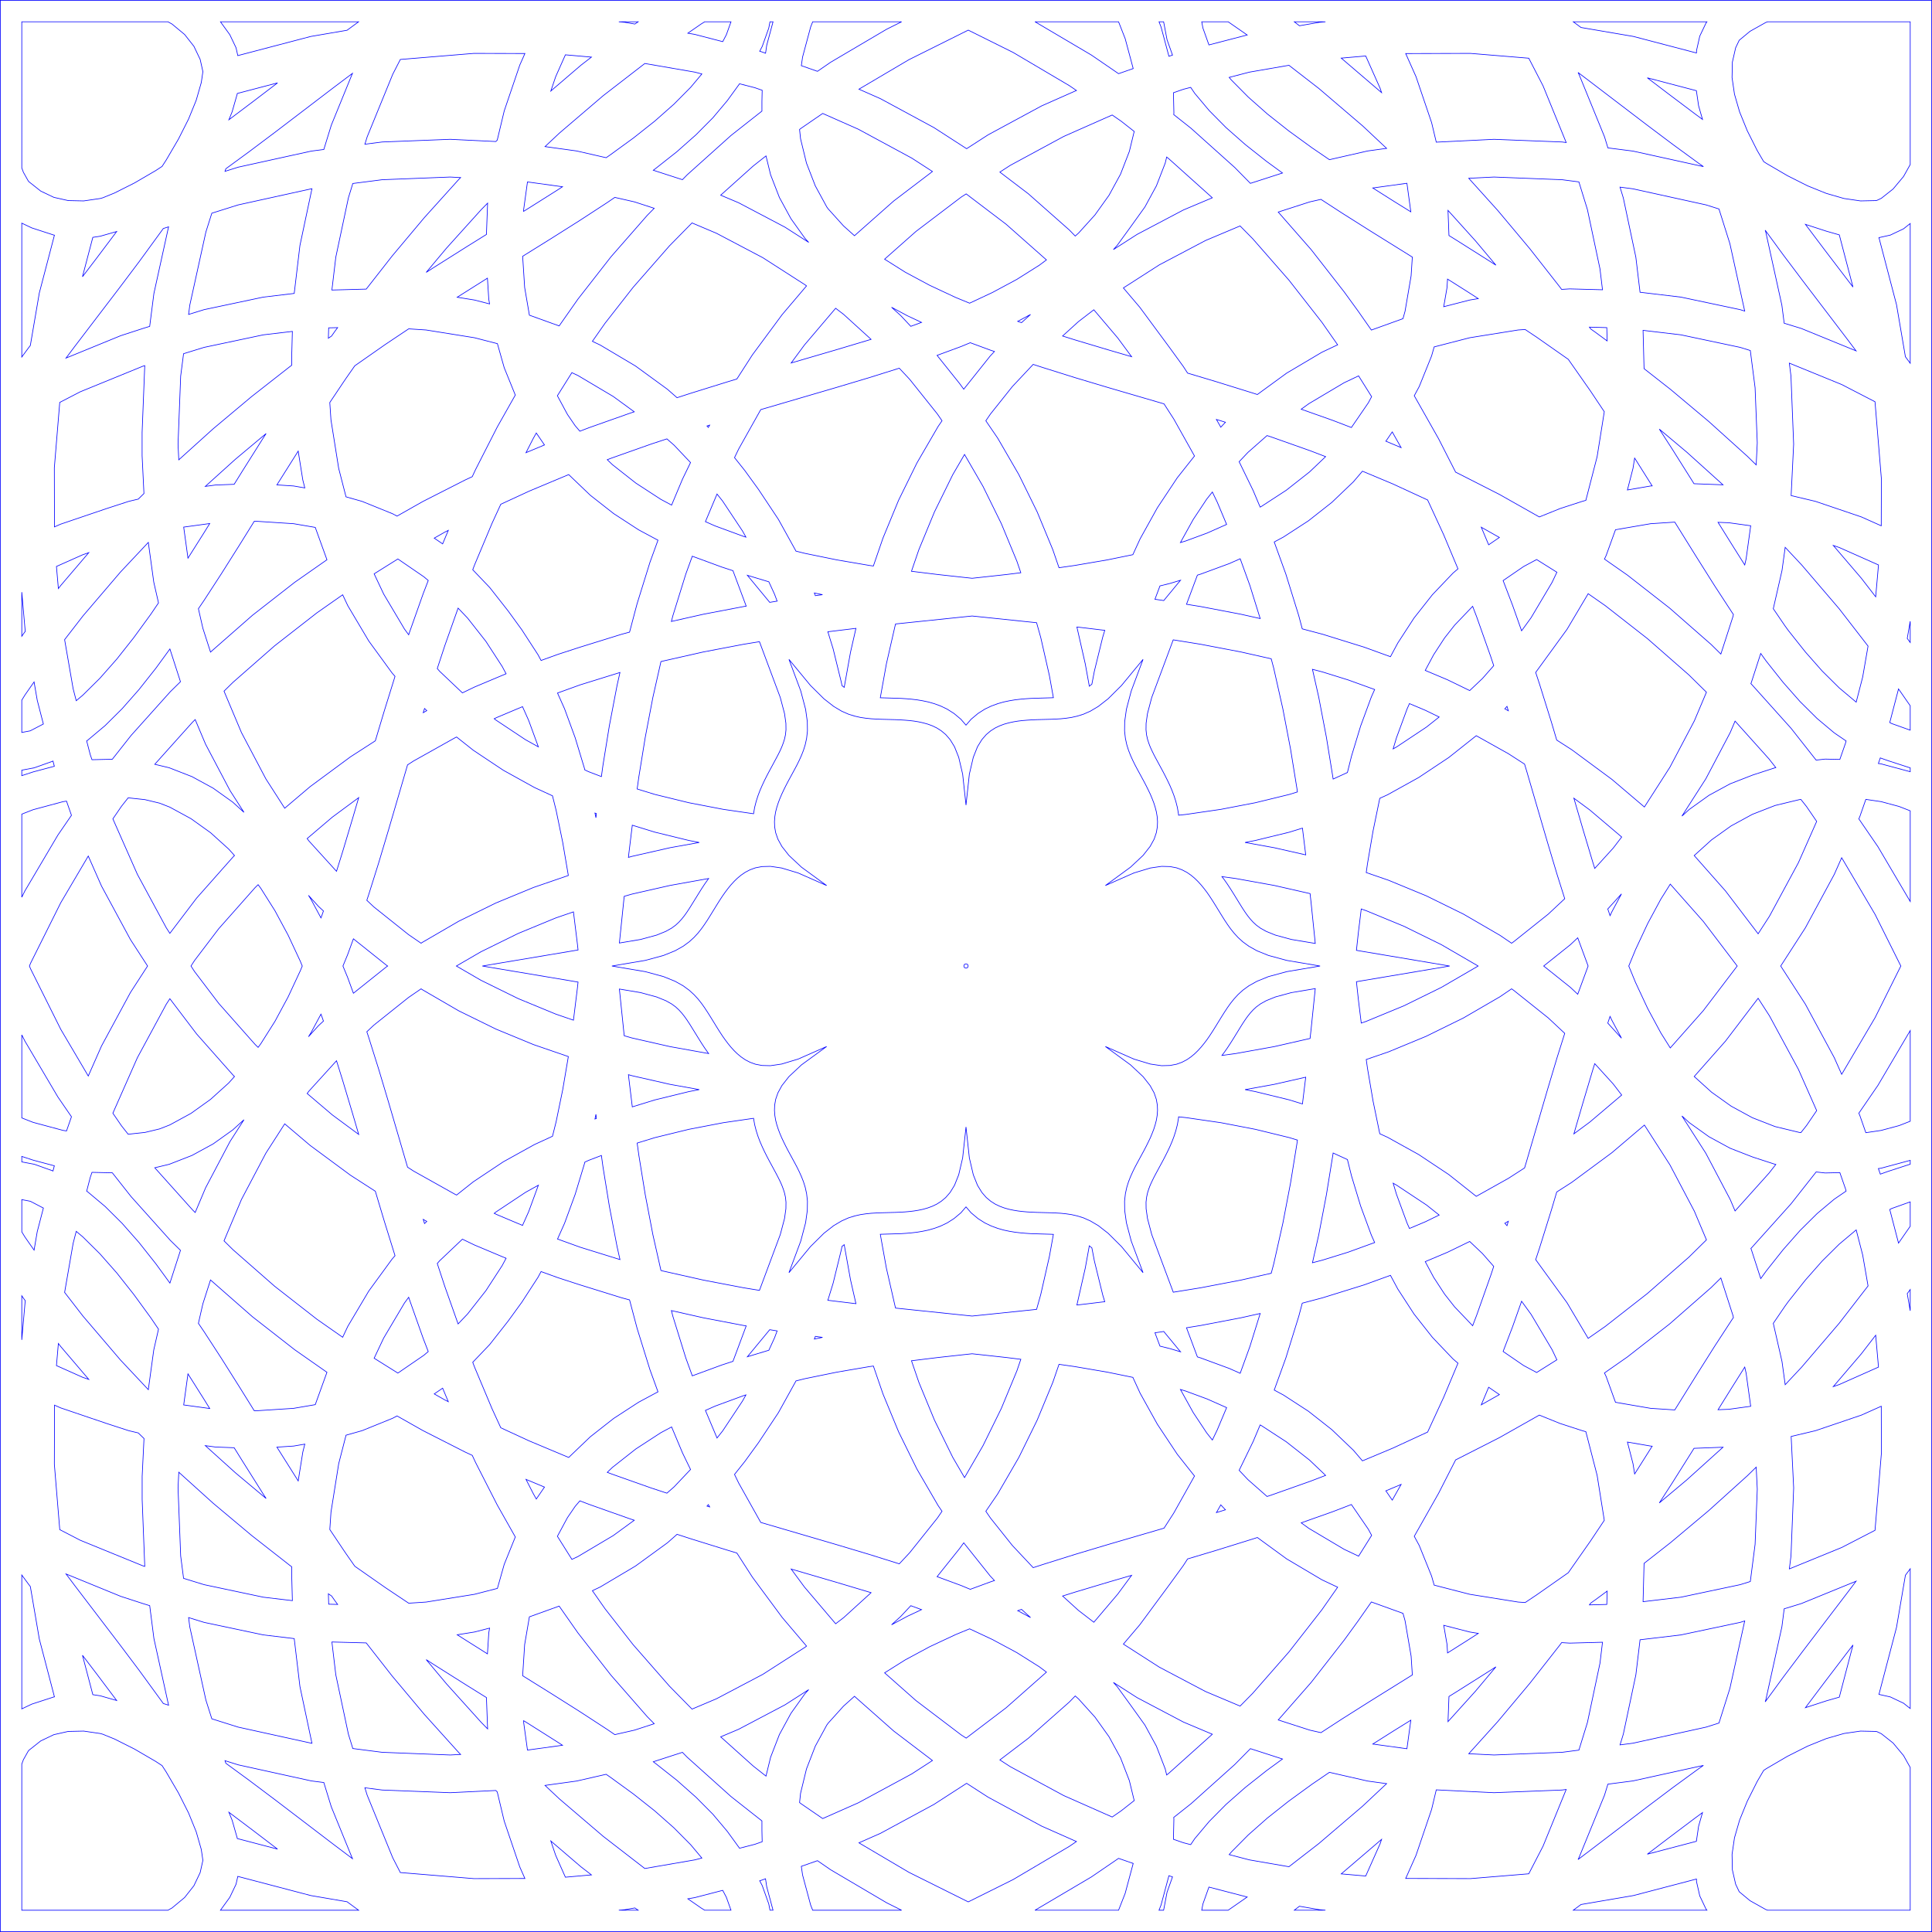 <?xml version="1.0" encoding="UTF-8" standalone="no"?>
<svg
   xmlns:dc="http://purl.org/dc/elements/1.1/"
   xmlns:cc="http://creativecommons.org/ns#"
   xmlns:rdf="http://www.w3.org/1999/02/22-rdf-syntax-ns#"
   xmlns:svg="http://www.w3.org/2000/svg"
   xmlns="http://www.w3.org/2000/svg"
   xmlns:sodipodi="http://sodipodi.sourceforge.net/DTD/sodipodi-0.dtd"
   xmlns:inkscape="http://www.inkscape.org/namespaces/inkscape"
   width="1492.914"
   height="1492.914"
   viewBox="-45 -990 1492.913 1492.914"
   version="1.1"
   id="svg6"
   sodipodi:docname="lotus - projection-3.svg"
   inkscape:version="0.92.3 (2405546, 2018-03-11)">
  <defs
     id="defs10" />
  <sodipodi:namedview
     pagecolor="#ffffff"
     bordercolor="#666666"
     borderopacity="1"
     objecttolerance="10"
     gridtolerance="10"
     guidetolerance="10"
     inkscape:pageopacity="0"
     inkscape:pageshadow="2"
     inkscape:window-width="1920"
     inkscape:window-height="1026"
     id="namedview8"
     showgrid="true"
     inkscape:zoom="0.45603865"
     inkscape:cx="618.0541"
     inkscape:cy="696.77018"
     inkscape:window-x="1600"
     inkscape:window-y="27"
     inkscape:window-maximized="1"
     inkscape:current-layer="svg6"
     inkscape:document-units="cm"
     fit-margin-top="0"
     fit-margin-left="0"
     fit-margin-right="0"
     fit-margin-bottom="0"
     inkscape:snap-nodes="false"
     inkscape:snap-others="false"
     inkscape:snap-to-guides="false"
     inkscape:snap-bbox="true"
     inkscape:bbox-nodes="true">
    <inkscape:grid
       type="xygrid"
       id="grid4529"
       units="cm"
       spacingx="737.008"
       spacingy="737.008"
       originx="0"
       originy="0" />
  </sodipodi:namedview>
  <title
     id="title2">OpenSCAD Model</title>
  <path
     style="fill:none;stroke:#0000ff;stroke-width:0.5;stroke-opacity:1"
     d="M -44.75,-989.75 V 502.664 H 1447.663 V -989.75 Z m 16.582,16.582 h 112.967 l 3.174,1.781 9.684,8.032 7.19,9.133 4.826,10.137 2.105,9.425 -1.23,8.421 -3.919,13.668 -5.894,14.51 -7.773,15.416 -9.522,16.291 -3.206,4.955 -4.955,3.239 -16.323,9.522 -15.384,7.74 -9.133,3.725 -1.943,0.551 -12.825,1.878 -11.951,-0.259 -11.077,-2.494 -10.137,-4.826 -9.133,-7.222 -0.582,-0.713 -3.692,-6.575 -1.264,-3.401 z m 153.516,0 h 106.749 l -8.907,6.542 -28.048,4.793 -56.386,14.801 -1.36,-6.057 -4.826,-10.137 z m 307.843,0 h 14.931 l -2.526,1.749 -7.805,-1.36 z m 66.362,0 h 20.307 l -3.563,9.975 -2.818,5.376 -21.57,-5.603 -5.376,-0.938 10.299,-7.125 z m 50.427,0 h 2.364 l -4.89,18.202 -0.874,6.089 -3.66,-1.295 -0.874,-0.227 1.976,-3.789 5.02,-14.089 z m 33.003,0 h 68.694 l -11.498,5.732 -43.302,25.522 -10.202,7.028 -12.469,-4.372 0.972,-6.704 6.218,-23.157 z m 171.751,0 h 64.613 l 5.117,13.052 6.186,23.092 -11.303,3.951 -20.987,-14.38 -43.27,-25.554 z m 95.867,0 h 3.562 l 2.656,13.927 4.21,11.821 -2.785,0.907 -6.056,-22.606 z m 33.003,0 h 20.436 l 14.704,10.202 -29.57,7.676 -4.631,-12.987 z m 71.544,0 h 24.064 l -4.631,0.388 -15.481,2.688 z m 215.571,0 h 103.284 l -0.713,0.939 -4.826,10.137 -2.494,11.077 -0.067,1.943 -48.678,-12.761 -40.549,-6.931 -2.041,-1.522 z m 150.148,0 h 110.215 v 110.312 l -5.15,9.23 -8.065,9.652 -9.133,7.222 -3.304,1.554 -0.744,0.195 -11.983,0.259 -12.825,-1.878 -13.668,-3.952 -14.51,-5.862 -15.416,-7.773 -16.291,-9.522 -2.138,-1.393 -4.988,-8.518 -7.741,-15.416 -5.894,-14.51 -3.951,-13.667 -1.879,-12.825 0.259,-11.951 2.526,-11.077 2.753,-5.797 8.356,-6.931 12.178,-6.834 z m -617.661,6.445 34.752,17.295 43.27,25.554 5.571,3.789 -26.914,11.919 -41.327,22.347 -16.615,10.72 -25.23,-16.291 -41.327,-22.347 -16.647,-7.352 38.573,-22.768 z m -382.042,17.975 39.448,0.099 -3.951,8.906 -12.048,35.497 -5.376,22.509 -0.486,0.486 -0.615,0.615 -35.238,-1.717 -52.565,2.073 -13.376,1.717 1.781,-5.733 19.757,-48.354 5.862,-11.4 z m 770.044,0 45.116,3.725 11.044,21.376 17.878,43.788 -3.174,-0.421 -52.597,-2.073 -44.63,2.202 -3.595,-15.093 -12.048,-35.497 -7.967,-17.878 z m -699.31,1.101 20.113,1.781 -8.064,6.218 -23.319,19.983 3.757,-11.077 z m 618.438,0.907 11.141,25.003 1.101,3.304 -31.157,-26.655 z m -557.064,5.797 38.638,6.672 5.441,1.425 -8.615,10.267 -13.052,13.149 -14.769,13.052 -16.485,13.052 -18.04,13.117 -3.012,2.073 -22.801,-5.214 -24.42,-3.368 11.076,-10.397 33.877,-28.954 z m 497.73,1.393 23.157,17.943 33.845,28.922 18.461,17.327 -14.639,2.008 -29.537,6.737 -13.441,-9.166 -18.04,-13.117 -16.453,-13.02 -14.801,-13.085 -13.02,-13.149 -1.716,-2.04 15.675,-4.081 z m 223.409,5.571 7.806,5.894 45.083,34.395 20.598,15.481 19.4,14.153 3.984,2.785 -54.476,-11.984 -19.335,-2.461 -2.623,-8.583 -19.756,-48.355 z m -947.074,0.68 -16.323,39.998 -5.797,18.817 -9.619,1.23 -56.549,12.437 -10.17,3.206 0.615,-1.975 17.878,-13.085 20.566,-15.449 45.083,-34.395 z m 1000.61,3.433 37.893,9.943 1.716,11.692 3.012,10.494 -5.538,-4.081 -20.566,-15.481 z m -1058.487,3.919 -18.655,14.218 -18.914,14.25 2.462,-6.089 3.919,-13.667 0.099,-0.551 z m 357.007,0.68 11.854,3.045 5.635,1.975 -0.195,8.583 v 7.514 l -23.837,18.785 -33.845,30.379 -3.757,3.822 -22.509,-7.287 1.749,-1.295 16.485,-13.02 14.769,-13.085 13.052,-13.149 11.173,-13.279 z m 348.618,2.785 3.142,4.631 11.174,13.311 13.02,13.149 14.801,13.052 16.453,13.02 12.34,9.004 -24.809,8 -12.048,-12.242 -33.845,-30.347 -13.343,-10.558 0.132,-1.199 -0.357,-15.675 7.708,-2.688 z m -284.362,20.145 27.529,12.178 41.327,22.347 15.967,10.331 -29.926,22.769 -30.347,26.849 -8.486,-7.611 -11.886,-13.182 -1.005,-1.393 -8.907,-16.356 -6.801,-17.554 -4.567,-18.785 -0.778,-7.222 1.134,-0.874 z m 223.7,1.199 6.866,4.729 10.137,7.967 -3.757,15.481 -6.801,17.554 -8.907,16.323 -10.85,15.157 -12.663,14.024 -2.591,2.3 -4.502,-4.631 -31.74,-28.048 -21.991,-16.744 8.065,-5.215 41.326,-22.347 z m -267.52,31.61 3.562,14.574 6.801,17.554 8.906,16.356 10.818,15.157 2.915,3.174 -18.331,-11.757 -35.788,-18.849 -13.894,-5.862 25.165,-22.574 z m 309.624,0.874 1.652,1.328 33.618,30.153 -22.347,9.425 -35.756,18.85 -18.331,11.756 2.882,-3.206 10.591,-14.574 10.85,-15.125 8.906,-16.356 6.801,-17.554 z m -553.631,15.449 8.032,0.421 -1.199,1.199 -26.817,29.732 -24.809,29.57 -20.113,25.683 -26.525,0.713 3.012,-25.359 9.716,-45.796 3.433,-11.174 22.703,-2.915 z m 806.577,0 52.597,2.073 12.987,1.684 6.607,21.44 9.684,45.763 1.943,16.161 -25.359,-0.68 -6.218,0.388 -1.62,-2.17 -22.963,-29.278 -24.809,-29.602 -22.38,-24.809 z m -746.887,3.789 27.076,3.724 -3.725,2.429 -22.283,14.056 -4.048,2.526 0.067,-1.587 z m 679.586,1.036 3.012,22.056 -13.603,-8.453 -15.773,-9.975 z m 164.658,2.98 9.975,1.295 56.549,12.437 9.943,3.142 8.453,26.849 11.433,52.047 -3.498,-1.101 -45.764,-9.684 -31.61,-3.757 -3.239,-27.076 -9.684,-45.796 z m -1010.78,1.23 -9.295,43.917 -4.405,36.987 -23.869,2.85 -45.763,9.684 -11.983,3.692 0.907,-7.093 12.437,-56.581 4.599,-14.542 20.372,-6.413 56.549,-12.437 z m 505.536,3.984 30.898,23.481 31.125,27.529 -5.441,4.081 -17.424,10.979 -18.817,10.105 -17.683,8.291 -10.785,-4.437 -20.145,-9.425 -18.817,-10.105 -15.935,-10.04 24.193,-21.408 34.881,-26.493 z m -271.504,2.721 15.19,3.465 15.255,4.955 -5.344,5.409 -28.112,32.128 -25.489,32.647 -14.51,20.696 -22.995,-8.291 -3.66,-21.376 -1.554,-24.129 21.959,-13.667 22.25,-14.056 20.922,-13.635 z m 545.663,1.522 16.453,10.688 22.25,14.056 31.902,19.853 -0.939,14.477 -4.696,27.432 -1.587,5.668 -24.42,8.809 -10.429,-14.898 -10.591,-14.574 -25.489,-32.647 -25.456,-29.051 24.388,-7.87 z m -643.959,2.915 -0.907,24.193 -15.352,9.554 -25.716,16.226 -5.474,3.53 15.708,-18.752 26.817,-29.732 z m 742.126,5.603 21.279,23.578 15.74,18.753 -5.506,-3.53 -25.683,-16.226 -5.085,-3.141 z m -584.172,9.684 18.914,8 35.788,18.849 32.744,21.02 1.036,0.809 -18.785,22.121 -22.995,31.092 -12.048,18.72 -6.575,1.976 -29.375,9.133 -10.267,3.336 -7.384,-6.478 -24.744,-18.04 -27.27,-16.194 -6.024,-2.85 9.716,-13.894 21.732,-27.788 28.112,-32.096 z m -517.908,0.166 7.676,3.66 17.133,5.571 0.421,0.067 -11.692,44.695 -6.931,40.549 -1.554,2.041 -5.052,6.866 z m 1459.249,0.292 v 107.98 l -3.725,-5.052 -6.866,-40.225 -13.57,-51.788 8.809,-1.975 10.17,-4.826 z m -80.969,0.648 16.097,5.247 10.072,2.882 10.558,40.29 -21.473,-28.145 z m -436.842,1.23 9.684,9.813 28.112,32.128 25.489,32.614 12.081,17.295 -12.145,5.733 -27.27,16.161 -22.639,16.517 -2.656,-0.874 -29.375,-9.133 -21.862,-6.542 -3.304,-5.117 -10.591,-14.574 -22.995,-31.124 -12.728,-14.995 27.756,-17.813 35.756,-18.849 z m -828.017,0.68 -11.336,51.561 -3.239,25.359 -5.247,1.62 -17.133,5.571 -42.266,17.295 6.607,-8.809 34.395,-45.083 15.481,-20.566 18.687,-25.651 z m 1233.767,2.591 13.732,18.785 15.481,20.566 34.363,45.083 6.639,8.809 -42.298,-17.295 -13.246,-4.048 -1.781,-13.894 -12.437,-56.581 z m -1273.863,1.036 -15.254,20.275 -11.174,14.671 8,-30.444 5.765,-0.874 z m 286.499,36.047 1.036,16.226 0.615,3.66 -11.692,-3.012 -13.311,-2.137 z m 741.899,0.713 14.736,9.295 9.004,5.797 -6.542,1.068 -20.145,5.182 2.558,-14.833 z m -429.619,21.764 12.242,6.575 10.914,5.117 -8.291,3.045 -7.805,-8.324 z m -43.205,0.778 6.251,4.793 21.117,19.206 -1.522,0.486 -25.78,7.708 -34.428,10.073 10.202,-13.83 z m 199.507,1.166 18.429,21.7 10.752,14.542 -17.845,-5.214 -25.748,-7.708 -9.716,-3.044 12.178,-11.077 z m -48.905,3.627 -6.963,6.316 -2.947,-1.003 z m 431.854,9.781 13.441,0.388 0.259,10.267 -9.101,-6.704 -3.562,-2.526 z m -967.284,0.388 -2.008,2.688 -2.656,3.789 -2.494,1.717 0.227,-8.032 z m 54.897,0.939 13.441,0.874 37.375,5.992 17.748,4.567 5.247,18.558 8.583,21.181 -13.991,24.776 -16.712,32.776 -2.558,5.506 -5.506,2.559 -32.776,16.679 -19.853,11.239 -3.401,-1.814 -23.546,-9.554 -12.469,-3.53 -5.668,-22.024 -5.959,-37.407 -0.907,-13.441 12.048,-17.975 7.255,-10.396 23.675,-16.55 z m 862.769,0.517 8.874,5.927 24.42,17.101 17.101,24.42 10.72,16.064 -5.538,34.752 -8.712,33.748 -2.882,0.809 -17.133,5.571 -15.935,6.445 -30.898,-17.457 -32.776,-16.68 -1.005,-0.486 -13.149,-25.78 -18.817,-33.262 3.854,-7.125 9.522,-23.578 2.008,-7.028 27.529,-7.093 37.407,-5.992 z m 91.073,0.648 29.278,3.465 45.764,9.684 7.838,2.429 3.692,28.76 1.684,42.59 -0.842,17.036 -6.834,-6.672 -29.732,-26.817 -29.57,-24.809 -20.501,-16.064 z m -1043.718,0.809 -0.518,19.627 v 6.542 l -1.781,1.328 -29.278,22.93 -29.602,24.809 -26.59,23.999 -0.582,-12.145 2.04,-52.565 2.235,-17.295 15.87,-4.891 45.763,-9.684 z m 523.834,8.745 15.481,5.7 3.206,1.068 -3.304,3.53 -20.436,25.618 -3.207,-4.404 -17.392,-21.732 18.461,-6.801 z m 632.916,15.773 40.517,16.55 25.683,13.279 4.923,59.463 -0.099,36.404 -15.287,-6.834 -35.529,-12.048 -18.817,-4.47 1.943,-39.772 -2.073,-52.565 z m -584.302,0.972 7.676,2.494 24.776,7.773 25.748,7.708 42.913,12.534 7.579,11.789 15.967,28.501 -13.311,16.809 -15.384,23.189 -13.344,24.032 -5.603,12.21 -19.659,4.016 -25.392,4.34 -12.016,1.717 -4.793,-13.959 -12.048,-29.116 -14.153,-28.792 -16.388,-28.274 -9.165,-13.408 3.562,-5.182 16.939,-21.246 z m -686.517,0.972 -2.04,51.626 v 18.007 l 1.424,29.181 -4.405,4.308 -7.352,1.749 -17.133,5.57 -35.497,12.048 -4.761,2.105 -0.099,-45.699 4.178,-50.492 15.902,-8.227 48.355,-19.756 z m 583.039,1.976 8.065,8.615 21.408,26.784 3.563,5.215 -3.012,4.404 -16.42,28.274 -14.153,28.793 -12.016,29.116 -7.449,21.635 -2.818,-0.388 -25.424,-4.34 -24.712,-5.052 -6.866,-1.717 -0.227,-0.454 -13.311,-24.032 -15.384,-23.157 -10.591,-14.607 -7.967,-10.008 3.271,-6.737 17.004,-30.347 3.53,-1.036 54.411,-15.935 25.78,-7.708 z m -252.978,3.433 4.729,2.235 27.27,16.194 16.194,11.821 -3.919,1.295 -30.833,10.915 -7.287,2.785 -3.66,-4.308 -5.894,-8.615 -7.805,-14.477 z m 607.912,2.494 10.072,16.064 -2.558,4.761 -13.085,19.076 -14.348,-5.506 -24.42,-8.648 5.862,-4.243 27.27,-16.194 z m -109.858,33.683 6.963,2.138 -3.595,3.821 z m -391.596,4.372 -1.005,1.781 -1.068,-1.134 z m 733.835,3.077 21.149,17.748 28.048,25.295 -22.38,-0.842 -16.712,-26.558 z m -206.373,2.17 6.834,12.113 -11.789,-4.955 0.713,-0.972 z m -661.416,0.842 6.316,9.23 -14.283,5.959 5.473,-10.72 z m -208.802,0.421 -2.073,3.206 -16.194,25.716 -6.413,10.299 -14.445,0.55 -7.838,1.07 23.222,-20.955 z m 773.477,1.554 2.85,0.938 30.833,10.915 11.562,4.437 -12.372,11.789 -18.04,14.186 -19.303,12.566 -0.874,0.453 -5.376,-12.761 -10.85,-22.315 6.801,-7.19 z m -463.756,2.559 5.603,4.923 12.663,13.376 -6.154,12.663 -8.486,20.21 -8.356,-4.469 -19.271,-12.534 -18.072,-14.218 -4.016,-3.854 3.239,-1.23 30.833,-10.914 z m -284.912,9.457 3.563,22.315 1.554,6.121 -8.647,-1.489 -12.923,-0.842 z m 514.895,2.591 14.283,24.679 14.153,28.76 12.048,29.116 3.012,8.842 -11.271,1.393 -26.363,2.883 -26.331,-2.883 -20.534,-2.526 5.732,-16.712 12.016,-29.116 14.153,-28.792 z m 517.811,2.818 1.458,2.267 12.081,19.206 -1.166,0.067 -17.943,3.077 4.308,-16.712 z m -210.324,10.105 23.416,9.813 26.947,12.437 12.437,26.946 11.012,26.266 -3.822,3.271 -15.935,16.712 -14.218,18.04 -12.534,19.303 -5.668,10.558 -20.372,-7.385 -31.999,-9.943 -15.773,-4.178 -2.753,-10.331 -9.943,-32.031 -8.971,-24.776 7.125,-3.822 19.303,-12.534 18.072,-14.218 16.68,-15.935 z m -613.353,2.623 16.68,15.967 18.072,14.186 19.271,12.534 14.963,8.032 -6.218,17.133 -9.943,31.999 -5.798,21.894 -6.153,1.652 -32.031,9.943 -17.133,5.571 -13.052,4.729 -2.397,-4.469 -12.534,-19.303 -10.591,-14.574 -14.186,-18.04 -13.117,-13.732 1.522,-3.951 13.441,-31.999 6.737,-14.639 22.024,-10.17 z m 497.374,13.473 3.822,7.935 7.19,17.101 -15.028,6.672 -16.582,6.121 -4.081,1.23 9.911,-17.878 10.396,-15.675 z m -382.755,1.554 4.34,5.474 15.384,23.157 2.591,4.664 -1.62,-0.486 -22.347,-8.227 -7.32,-3.239 z m -356.488,21.019 29.311,1.911 16.712,2.85 9.036,25.003 -24.906,17.424 -32.647,25.489 -32.096,28.145 -0.323,0.292 -5.895,-18.364 -3.465,-15.157 4.146,-6.089 13.603,-20.922 14.056,-22.282 11.368,-18.267 z m 1096.574,0.68 16.582,26.655 14.024,22.25 13.635,20.922 1.069,1.554 -0.388,1.684 -9.327,28.89 -7.482,-7.384 -32.128,-28.145 -32.614,-25.489 -17.716,-12.372 1.328,-2.818 7.19,-19.854 27.173,-4.664 z m 33.424,0.166 8.324,0.323 16.906,2.332 -3.53,25.554 -1.07,4.729 -9.748,-15.481 z m -1165.527,0.939 -4.664,7.514 -12.145,19.238 -3.304,-23.999 z m 982.57,2.85 13.992,7.903 -8.291,5.668 z m -798.221,2.429 -4.372,10.429 -6.478,-4.437 8.226,-4.664 z m -231.797,9.295 4.21,30.703 3.66,16.032 -6.056,8.939 -13.15,18.04 -13.02,16.453 -13.052,14.801 -13.149,13.02 -5.15,4.34 -2.397,-9.295 -6.575,-37.893 14.186,-18.331 28.922,-33.845 z m 1302.04,2.364 4.631,1.587 30.282,13.473 -2.17,24.615 -11.109,-14.38 z m -37.181,1.458 12.728,13.57 28.954,33.845 22.347,28.89 -4.146,23.902 -5.02,19.4 -13.117,-11.012 -13.149,-13.02 -13.052,-14.801 -13.052,-16.453 -2.753,-3.789 -8.939,-13.117 6.737,-29.537 z m -1310.882,4.113 -21.602,25.295 -1.878,2.429 -1.491,-17.068 20.372,-9.069 z m 466.379,2.721 0.323,0.132 22.347,8.226 8.745,2.85 10.234,27.4 -2.073,0.323 -31.027,5.927 -24.712,5.571 1.199,-4.599 9.943,-32.031 z m 423.368,1.975 7.546,20.825 7.902,25.392 -14.898,-3.336 -31.027,-5.927 -11.012,-1.781 8.421,-22.509 2.332,-0.713 22.347,-8.227 z m -650.922,0.195 0.453,0.259 19.659,13.473 3.401,2.882 -3.919,10.17 -10.915,30.833 -0.292,0.939 -3.239,-4.405 -16.064,-27.044 -7.384,-15.643 z m 879.999,0.421 15.643,9.814 -3.724,7.838 -16.194,27.27 -7.352,10.137 -6.963,-19.692 -7.32,-19.109 15.87,-10.882 z m -609.888,12.178 16.582,5.02 4.405,9.587 2.008,5.344 -5.733,0.939 z m 334.692,3.822 -12.955,15.708 -1.976,-0.323 -4.825,-0.68 3.886,-10.331 8.065,-2.008 z m -895.383,9.23 2.591,29.472 0.132,0.745 -0.778,1.036 -1.943,2.785 z m 612.446,0.615 6.283,1.295 -5.506,0.778 z m 597.937,0.551 13.182,9.198 32.614,25.489 32.128,28.145 13.473,13.279 -9.36,22.185 -18.85,35.756 -19.724,30.768 -25.068,-21.311 -31.124,-22.995 -11.562,-7.417 -4.081,-13.765 -9.166,-29.375 -3.012,-9.133 24.194,-33.262 16.194,-27.27 z m -962.426,0.842 3.984,8.453 16.194,27.27 18.04,24.744 2.235,2.558 -8.227,26.461 -6.996,23.351 -19.238,12.404 -31.124,22.995 -19.659,16.68 -14.574,-22.704 -18.849,-35.756 -13.473,-31.999 7.028,-6.899 32.096,-28.145 32.647,-25.456 z m 873.166,8.907 3.142,8.227 10.915,30.865 2.235,6.769 -8.745,9.943 -9.813,9.295 -17.133,-8.323 -17.23,-7.255 6.51,-12.145 8.421,-12.923 7.741,-9.846 z m -783.97,1.393 7.287,7.643 14.186,18.04 12.534,19.303 3.077,5.733 -24.355,10.234 -9.392,4.534 -17.554,-16.647 -1.878,-2.138 5.927,-18.007 z m 397.199,6.089 49.812,5.182 3.206,11.4 6.704,29.505 3.077,17.036 -2.429,0.099 -11.076,0.323 -3.886,0.134 -3.951,0.259 -4.081,0.356 -4.178,0.486 -4.308,0.713 -4.469,0.939 -4.664,1.328 -4.858,1.781 -5.085,2.429 -5.247,3.336 -5.312,4.437 -3.984,4.599 -3.984,-4.599 -5.311,-4.437 -5.247,-3.336 -5.085,-2.429 -4.858,-1.781 -4.631,-1.328 -4.502,-0.939 -4.307,-0.713 -4.178,-0.486 -4.049,-0.356 -3.984,-0.259 -3.886,-0.134 -12.21,-0.356 4.696,-26.104 6.737,-29.505 0.388,-1.424 z m 724.896,4.081 v 16.388 l -2.3,-3.142 z m -643.927,4.437 5.441,0.615 16.097,1.943 -1.587,5.215 -6.445,26.266 -1.944,10.137 -1.975,1.554 -3.109,-17.165 z m -170.747,1.036 -4.21,18.526 -4.858,27.076 -1.717,-1.328 -0.421,-2.267 -6.445,-26.266 -4.048,-13.117 z m 245.173,8.874 21.279,3.433 31.027,5.927 23.416,5.279 1.943,7.287 7.061,31.448 5.927,30.995 4.955,30.574 0.357,2.591 -6.186,1.911 -26.266,6.413 -26.623,5.117 -26.914,3.919 -5.83,0.615 -0.067,-0.907 -0.874,-5.117 -1.199,-4.696 -1.393,-4.34 -1.554,-4.113 -1.652,-3.854 -1.749,-3.692 -1.781,-3.563 -1.781,-3.433 -5.279,-9.749 -1.652,-3.109 -1.491,-3.044 -1.393,-3.012 -1.166,-3.045 -0.972,-3.077 -0.745,-3.304 -0.421,-3.887 0.067,-5.085 1.069,-7.546 3.271,-12.372 z m -319.729,1.425 16.096,43.14 3.271,12.372 1.068,7.546 0.067,5.085 -0.421,3.887 -0.745,3.304 -0.972,3.077 -1.166,3.044 -1.36,3.012 -1.522,3.044 -1.652,3.109 -5.247,9.748 -1.814,3.433 -1.781,3.563 -1.716,3.692 -1.684,3.854 -1.554,4.113 -1.393,4.34 -1.199,4.696 -0.842,4.891 -23.384,-3.401 -26.623,-5.117 -26.234,-6.413 -13.7,-4.21 1.295,-9.295 4.955,-30.574 5.927,-31.027 6.218,-27.562 1.36,-0.323 31.416,-7.093 31.027,-5.927 z m -455.562,5.635 8.162,25.295 -7.838,7.708 -30.347,33.845 -14.477,18.364 -15.708,0.357 -1.328,-3.854 -2.785,-10.688 0.907,-0.615 13.311,-11.174 13.149,-13.052 13.052,-14.801 13.02,-16.453 z m 1229.266,3.466 4.275,5.927 13.052,16.42 13.052,14.801 13.149,13.052 13.311,11.174 9.133,6.218 -0.421,1.652 -4.405,12.631 -11.368,-0.259 -6.963,0.778 -19.368,-24.582 -30.379,-33.845 -0.68,-0.68 0.388,-0.939 z m -750.903,4.567 16.615,20.145 10.396,10.299 7.579,5.927 6.154,3.66 5.311,2.332 4.793,1.491 4.405,1.003 4.21,0.615 4.016,0.421 3.886,0.227 3.789,0.166 11.077,0.292 3.595,0.166 3.595,0.227 3.595,0.292 3.563,0.421 3.562,0.582 3.53,0.778 3.53,0.972 3.53,1.295 3.498,1.684 3.465,2.202 3.466,2.915 3.401,3.919 3.368,5.506 3.239,8.129 3.044,13.02 2.591,23.902 2.591,-23.902 3.044,-13.02 3.239,-8.129 3.368,-5.506 3.401,-3.919 3.466,-2.915 3.465,-2.202 3.53,-1.684 3.498,-1.295 3.53,-0.972 3.562,-0.778 3.53,-0.582 3.562,-0.421 3.595,-0.292 3.595,-0.227 3.595,-0.166 11.077,-0.292 3.822,-0.166 3.887,-0.227 4.016,-0.421 4.178,-0.615 4.405,-1.003 4.793,-1.491 5.312,-2.332 6.154,-3.66 7.611,-5.927 10.364,-10.299 16.615,-20.145 -9.133,24.453 -3.725,14.121 -1.328,9.554 -0.099,7.19 0.648,5.733 1.069,4.891 1.36,4.34 1.554,3.951 1.652,3.66 1.716,3.498 1.781,3.368 5.279,9.716 1.684,3.239 1.587,3.206 1.554,3.239 1.393,3.304 1.295,3.368 1.101,3.466 0.907,3.53 0.615,3.692 0.292,3.887 -0.166,4.113 -0.778,4.437 -1.684,4.955 -3.109,5.635 -5.409,6.898 -9.748,9.133 -19.4,14.186 21.991,-9.716 12.793,-3.854 8.647,-1.264 6.445,0.166 5.117,0.972 4.243,1.554 3.66,1.911 3.206,2.202 2.883,2.397 2.623,2.558 2.429,2.688 2.267,2.785 2.17,2.85 2.041,2.947 1.976,3.012 1.944,3.077 5.797,9.425 2.04,3.239 2.138,3.206 2.364,3.304 2.656,3.304 3.044,3.336 3.692,3.368 4.696,3.433 6.251,3.498 8.939,3.627 14.088,3.822 25.748,4.34 -25.748,4.34 -14.088,3.822 -8.939,3.627 -6.251,3.498 -4.696,3.433 -3.692,3.368 -3.044,3.336 -2.656,3.304 -2.364,3.304 -2.138,3.239 -2.04,3.206 -5.797,9.425 -1.944,3.077 -1.976,3.012 -2.041,2.947 -2.17,2.85 -2.267,2.785 -2.429,2.688 -2.623,2.558 -2.883,2.397 -3.206,2.202 -3.66,1.911 -4.243,1.554 -5.117,0.972 -6.445,0.166 -8.647,-1.264 -12.793,-3.854 -21.991,-9.716 19.4,14.186 9.748,9.133 5.409,6.899 3.109,5.635 1.684,4.955 0.778,4.437 0.166,4.113 -0.292,3.887 -0.615,3.692 -0.907,3.53 -1.101,3.466 -1.295,3.368 -1.393,3.304 -1.554,3.239 -1.587,3.206 -1.684,3.239 -5.279,9.716 -1.781,3.368 -1.716,3.498 -1.652,3.66 -1.554,3.951 -1.36,4.34 -1.069,4.89 -0.648,5.733 0.099,7.19 1.328,9.554 3.725,14.121 9.133,24.453 -16.615,-20.145 -10.364,-10.299 -7.611,-5.927 -6.154,-3.627 -5.312,-2.364 -4.793,-1.491 -4.405,-1.003 -4.178,-0.615 -4.016,-0.421 -3.887,-0.227 -3.822,-0.166 -11.077,-0.292 -3.595,-0.166 -3.595,-0.194 -3.595,-0.323 -3.562,-0.421 -3.53,-0.582 -3.562,-0.745 -3.53,-1.003 -3.498,-1.295 -3.53,-1.684 -3.465,-2.202 -3.466,-2.915 -3.401,-3.919 -3.368,-5.506 -3.239,-8.129 -3.044,-13.02 -2.591,-23.902 -2.591,23.902 -3.044,13.02 -3.239,8.129 -3.368,5.506 -3.401,3.919 -3.466,2.915 -3.465,2.202 -3.498,1.684 -3.53,1.295 -3.53,1.003 -3.53,0.745 -3.562,0.582 -3.563,0.421 -3.595,0.323 -3.595,0.194 -3.595,0.166 -11.077,0.292 -3.789,0.166 -3.886,0.227 -4.016,0.421 -4.21,0.615 -4.405,1.003 -4.793,1.491 -5.311,2.364 -6.154,3.627 -7.579,5.927 -10.396,10.299 -16.615,20.145 9.133,-24.453 3.725,-14.121 1.328,-9.554 0.099,-7.19 -0.648,-5.733 -1.07,-4.89 -1.36,-4.34 -1.554,-3.951 -1.652,-3.66 -1.716,-3.498 -1.781,-3.368 -5.279,-9.716 -1.684,-3.239 -1.587,-3.206 -1.522,-3.239 -1.424,-3.304 -1.264,-3.368 -1.134,-3.466 -0.907,-3.53 -0.615,-3.692 -0.292,-3.887 0.166,-4.113 0.778,-4.437 1.716,-4.955 3.077,-5.635 5.409,-6.899 9.748,-9.133 19.433,-14.186 -22.023,9.716 -12.793,3.854 -8.647,1.264 -6.445,-0.166 -5.117,-0.972 -4.243,-1.554 -3.66,-1.911 -3.206,-2.202 -2.883,-2.397 -2.623,-2.558 -2.429,-2.688 -2.267,-2.785 -2.137,-2.85 -2.073,-2.947 -1.976,-3.012 -1.943,-3.077 -5.797,-9.425 -2.04,-3.206 -2.138,-3.239 -2.364,-3.304 -2.623,-3.304 -3.077,-3.336 -3.692,-3.368 -4.696,-3.433 -6.218,-3.498 -8.971,-3.627 -14.088,-3.822 -25.748,-4.34 25.748,-4.34 14.088,-3.822 8.971,-3.627 6.218,-3.498 4.696,-3.433 3.692,-3.368 3.077,-3.336 2.623,-3.304 2.364,-3.304 2.138,-3.206 2.04,-3.239 5.797,-9.425 1.943,-3.077 1.976,-3.012 2.073,-2.947 2.137,-2.85 2.267,-2.785 2.429,-2.688 2.623,-2.558 2.883,-2.397 3.206,-2.202 3.66,-1.911 4.243,-1.554 5.117,-0.972 6.445,-0.166 8.647,1.264 12.793,3.854 22.023,9.716 -19.433,-14.186 -9.748,-9.133 -5.409,-6.898 -3.077,-5.635 -1.716,-4.955 -0.778,-4.437 -0.166,-4.113 0.292,-3.887 0.615,-3.692 0.907,-3.53 1.134,-3.466 1.264,-3.368 1.424,-3.304 1.522,-3.239 1.587,-3.206 1.684,-3.239 5.279,-9.716 1.781,-3.368 1.716,-3.498 1.652,-3.66 1.554,-3.951 1.36,-4.34 1.07,-4.891 0.648,-5.733 -0.099,-7.19 -1.328,-9.554 -3.725,-14.121 z m 404.519,7.676 7.902,2.073 19.659,6.121 20.501,7.417 -2.623,5.895 -8.226,22.347 -7.028,23.19 -3.174,12.696 -10.785,4.955 -0.259,0.099 -0.227,-1.62 -4.955,-30.574 -5.927,-31.027 z m -535.105,2.462 -2.267,10.105 -5.927,31.027 -4.955,30.574 -1.199,8.712 -9.846,-3.757 -2.947,-1.36 -0.453,-1.716 -7.028,-23.19 -8.194,-22.347 -5.441,-12.178 17.489,-6.315 z m -452.744,7.287 2.462,14.218 4.728,18.299 -10.105,5.247 -0.166,0.067 -6.413,1.199 v -24.938 l 2.429,-3.951 z m 1440.723,5.409 9.036,13.02 v 18.817 l -0.166,-0.032 -14.056,-5.02 -1.587,-0.809 z m -377.929,11.336 12.307,5.182 10.655,5.182 -9.749,7.741 -23.189,15.417 -2.623,1.458 2.591,-8.615 8.226,-22.347 z m 75.366,2.138 1.036,3.401 -2.688,-1.522 z m -760.716,0.227 4.761,10.655 7.481,20.404 -9.91,-5.506 -23.157,-15.384 -1.069,-0.842 1.976,-0.939 z m -75.722,1.425 1.749,1.651 -2.753,1.554 z m -177.224,8.55 8.032,19.044 18.849,35.756 10.817,16.874 -8.68,-7.87 -15.158,-10.817 -16.355,-8.907 -17.554,-6.834 -11.174,-2.688 29.149,-32.517 z m 1189.915,1.199 26.137,29.116 5.344,6.801 -0.615,0.132 -17.133,5.571 -17.554,6.834 -16.323,8.874 -15.158,10.85 -5.765,5.214 18.461,-28.792 18.85,-35.756 z m -199.992,11.271 24.938,13.959 12.404,8 1.555,5.182 15.902,54.443 7.708,25.78 5.862,18.59 -12.729,11.919 -26.784,21.376 -1.554,1.101 -8.939,-6.089 -28.274,-16.42 -28.792,-14.154 -29.116,-12.016 -17.198,-5.927 0.972,-6.898 4.34,-25.424 5.15,-25.035 6.089,-2.785 23.999,-13.311 23.189,-15.416 z m -787.922,1.003 12.987,10.299 23.157,15.416 24.032,13.311 13.927,6.413 2.818,11.271 5.085,24.712 4.34,25.586 -26.849,9.23 -29.116,12.016 -28.76,14.121 -28.274,16.421 -0.778,0.551 -9.716,-6.672 -26.784,-21.376 -5.441,-5.117 1.36,-4.081 7.773,-24.744 7.708,-25.78 14.639,-50.039 4.664,-3.012 32.031,-17.943 z m 1100.137,16.161 5.83,2.073 17.133,5.571 0.166,0.032 v 2.98 l -22.477,-6.056 -2.138,-0.292 z m -1412.028,2.397 1.069,4.048 -16.388,4.372 -8.777,2.883 v -4.243 l 9.651,-1.814 14.056,-5.02 z m 236.234,28.307 -4.599,15.708 -7.708,25.748 -4.826,15.449 -21.311,-23.448 -1.393,-1.846 19.465,-16.55 z m -178.131,0.132 12.987,1.393 11.303,2.721 7.87,3.077 16.356,8.906 15.125,10.818 14.024,12.663 4.502,5.02 -1.23,1.23 -28.08,31.707 -20.631,27.173 -2.753,-4.243 -22.347,-41.326 -18.947,-42.881 6.672,-9.748 z m 1117.14,0.292 12.275,9.068 24.679,20.922 -6.607,8.615 -14.218,15.643 -1.328,-4.178 -7.708,-25.78 z m 225.611,0.907 11.821,1.749 13.862,3.725 8.615,3.368 v 70.054 l -24.938,-42.298 -14.768,-21.538 0.744,-1.717 z m -50.168,0.067 4.34,5.474 7.838,11.465 -14.121,31.934 -22.347,41.326 -8.777,13.603 -25.197,-33.1 -24.194,-27.367 13.409,-12.113 15.157,-10.817 16.356,-8.907 17.521,-6.834 18.785,-4.534 z m -1340.225,1.295 3.822,10.947 -10.494,15.287 -25.554,43.269 -2.332,4.729 v -64.192 l 8.777,-3.433 23.157,-6.218 z m 408.341,9.198 1.134,0.421 -0.388,3.206 z m 28.857,9.392 17.457,5.376 26.234,6.413 8.032,1.554 -22.509,4.048 -29.505,6.704 -2.688,0.778 0.259,-2.462 z m 517.843,2.267 2.526,20.663 -24.388,-5.538 -22.477,-4.048 8,-1.554 26.266,-6.413 z m -938.232,21.57 10.235,23.189 22.347,41.326 13.247,20.469 -13.247,20.469 -22.347,41.326 -10.235,23.189 -21.278,-36.112 -23.222,-46.541 -0.972,-2.332 0.972,-2.332 23.222,-46.541 z m 1354.897,1.328 0.323,0.486 25.521,43.302 19.886,39.869 -19.886,39.869 -25.521,43.302 -0.323,0.486 -5.7,-12.826 -22.348,-41.359 -19.044,-29.472 19.044,-29.505 22.348,-41.326 z m -478.849,14.574 10.818,1.491 29.505,5.311 27.756,6.315 0.842,7.611 3.174,30.898 -18.461,-3.077 -12.372,-3.368 -7.028,-2.85 -4.47,-2.494 -3.142,-2.299 -2.494,-2.299 -2.17,-2.364 -2.04,-2.559 -1.911,-2.656 -1.911,-2.882 -1.846,-2.947 -5.798,-9.425 -2.105,-3.304 -2.17,-3.304 -2.332,-3.336 z m -396.681,1.458 -0.713,1.003 -2.364,3.336 -2.17,3.304 -2.073,3.304 -5.83,9.425 -1.846,2.947 -1.911,2.883 -1.911,2.656 -2.04,2.559 -2.17,2.364 -2.494,2.3 -3.142,2.299 -4.469,2.494 -7.028,2.85 -12.372,3.368 -16.42,2.753 3.724,-36.08 5.959,-1.717 29.505,-6.704 z m 743.097,4.34 25.554,28.857 26.169,34.428 -26.169,34.428 -25.554,28.857 -7.287,-11.595 -10.137,-18.817 -9.393,-20.113 -5.247,-12.761 5.247,-12.76 9.393,-20.113 10.137,-18.817 z m -1091.23,0.421 2.073,2.785 10.98,17.392 10.137,18.817 9.392,20.113 1.554,3.757 -1.554,3.725 -9.392,20.145 -10.137,18.817 -10.98,17.392 -2.073,2.785 -2.332,-2.3 -28.08,-31.707 -18.687,-24.582 -2.753,-4.275 2.753,-4.275 18.687,-24.582 28.08,-31.707 z m 1053.531,7.125 -7.449,13.862 -1.393,2.947 -1.749,-5.15 z m -1014.601,1.134 7.644,8.421 3.919,3.66 -0.809,2.332 -1.101,3.012 -7.805,-14.51 z m 813.508,10.526 3.919,1.36 29.116,12.016 28.793,14.153 28.274,16.42 0.195,0.132 -0.195,0.134 -28.274,16.42 -28.793,14.153 -29.116,12.016 -3.919,1.36 -2.17,-17.716 -1.554,-14.25 72.03,-12.113 -72.03,-12.113 1.554,-14.25 z m -608.754,2.235 3.012,24.485 0.55,4.955 -73.941,12.404 73.941,12.404 -0.55,4.955 -3.012,24.485 -13.668,-4.696 -29.116,-12.016 -28.76,-14.153 -18.915,-10.98 18.915,-10.979 28.76,-14.153 29.116,-12.016 z m 776.036,20.048 8.032,21.797 -8.032,21.797 -5.636,-5.279 -20.663,-16.518 20.663,-16.517 z m -946.07,0.778 25.456,20.339 1.005,0.68 -1.005,0.68 -25.456,20.339 -4.534,-12.404 -3.563,-8.615 3.563,-8.615 z m 743.259,38.476 -3.174,30.898 -0.843,7.611 -27.756,6.316 -29.505,5.311 -10.817,1.491 1.846,-2.462 2.332,-3.336 2.17,-3.304 2.105,-3.304 5.797,-9.425 1.846,-2.947 1.911,-2.882 1.911,-2.656 2.041,-2.559 2.17,-2.364 2.494,-2.3 3.142,-2.299 4.47,-2.494 7.028,-2.85 12.372,-3.368 z m -690.954,0.166 0.778,0.551 28.274,16.421 28.76,14.121 29.116,12.016 26.849,9.23 -4.34,25.586 -5.085,24.712 -2.818,11.271 -13.927,6.413 -24.032,13.311 -23.157,15.416 -12.988,10.299 -1.199,-0.584 -32.031,-17.943 -4.664,-3.012 -14.639,-50.039 -7.708,-25.78 -7.773,-24.744 -1.36,-4.081 5.441,-5.117 26.784,-21.376 z m 842.657,0 1.554,1.101 26.784,21.376 12.728,11.919 -5.862,18.59 -7.708,25.78 -15.902,54.443 -1.556,5.182 -12.404,8 -24.939,13.959 -21.278,-16.874 -23.19,-15.416 -23.999,-13.311 -6.089,-2.785 -5.149,-25.035 -4.34,-25.424 -0.972,-6.898 17.198,-5.895 29.116,-12.048 28.793,-14.153 28.274,-16.42 z m -689.432,0.166 16.421,2.753 12.372,3.368 7.028,2.85 4.47,2.494 3.142,2.299 2.494,2.3 2.17,2.364 2.04,2.559 1.911,2.656 1.911,2.882 1.846,2.947 5.83,9.425 2.073,3.304 2.17,3.304 2.364,3.336 0.713,1.003 -29.764,-5.344 -29.505,-6.704 -5.959,-1.717 z m 879.935,7.125 8.777,13.603 22.347,41.326 14.121,31.902 -7.838,11.497 -4.34,5.473 -1.23,-0.133 -18.785,-4.534 -17.521,-6.834 -16.356,-8.907 -15.157,-10.817 -13.409,-12.113 24.194,-27.367 z m -1227.29,0.356 20.631,27.173 28.08,31.707 1.23,1.23 -4.502,5.02 -14.024,12.663 -15.125,10.818 -16.356,8.907 -7.87,3.077 -11.303,2.721 -12.987,1.393 -5.15,-6.51 -6.672,-9.749 18.947,-42.881 22.347,-41.359 z m 116.757,11.919 1.101,3.012 0.809,2.332 -3.919,3.66 -7.644,8.421 1.846,-2.915 z m 996.108,1.749 1.393,2.947 7.449,13.862 -10.591,-11.66 z m 231.959,10.947 v 70.054 l -8.615,3.368 -13.862,3.725 -11.821,1.749 -4.664,-13.343 -0.745,-1.717 14.768,-21.538 z m -1459.249,3.336 2.332,4.664 25.554,43.302 10.494,15.287 -3.822,10.947 -2.623,-0.388 -23.157,-6.218 -8.777,-3.433 z m 243.197,19.983 4.826,15.449 7.708,25.748 4.599,15.708 -20.372,-15.06 -19.465,-16.55 1.393,-1.846 z m 972.271,2.235 14.218,15.643 6.607,8.615 -24.679,20.922 -12.275,9.068 7.093,-24.291 7.708,-25.78 z m -746.693,8.518 2.688,0.778 29.505,6.704 22.509,4.048 -8.032,1.554 -26.234,6.413 -17.457,5.376 -2.72,-22.412 z m 523.349,1.943 -2.526,20.663 -10.073,-3.109 -26.266,-6.413 -8,-1.554 22.477,-4.048 z m -548.481,28.695 0.388,3.206 -1.134,0.421 z m 839.191,1.264 5.765,5.214 15.157,10.85 16.323,8.874 17.554,6.834 17.133,5.571 0.615,0.133 -5.344,6.801 -26.137,29.116 -3.757,-8.842 -18.849,-35.756 z m -388.941,0.68 5.83,0.615 26.946,3.919 26.59,5.117 26.266,6.413 6.186,1.911 -0.356,2.591 -4.955,30.574 -5.927,30.995 -7.06,31.448 -1.944,7.287 -23.416,5.279 -31.027,5.927 -21.246,3.433 -16.647,-44.565 -3.271,-12.372 -1.069,-7.546 -0.067,-5.085 0.453,-3.887 0.713,-3.304 0.972,-3.077 1.166,-3.045 1.393,-3.012 1.491,-3.044 1.651,-3.109 5.279,-9.749 1.781,-3.433 1.781,-3.563 1.749,-3.692 1.652,-3.854 1.554,-4.113 1.393,-4.34 1.199,-4.696 0.874,-5.085 z m -328.441,1.134 0.843,4.891 1.199,4.696 1.393,4.34 1.554,4.113 1.684,3.854 1.717,3.692 1.781,3.563 1.813,3.433 5.279,9.749 1.62,3.109 1.522,3.044 1.36,3.012 1.166,3.045 0.972,3.077 0.744,3.304 0.421,3.887 -0.067,5.085 -1.068,7.546 -3.271,12.372 -16.097,43.14 -12.307,-2.008 -31.027,-5.927 -31.416,-7.061 -1.36,-0.357 -6.218,-27.562 -5.927,-31.027 -4.955,-30.574 -1.295,-9.295 13.7,-4.21 26.234,-6.413 26.623,-5.117 z m -393.767,1.101 -10.817,16.874 -18.849,35.756 -8.032,19.044 -2.073,-2.04 -29.149,-32.517 11.174,-2.688 17.554,-6.834 16.355,-8.907 15.158,-10.817 z m 31.481,3.174 19.659,16.68 31.124,22.995 19.238,12.404 6.996,23.351 8.227,26.461 -2.235,2.558 L 239.968,7.61 223.774,34.88 219.79,43.333 199.872,29.406 167.226,3.918 135.13,-24.227 l -7.028,-6.931 13.473,-31.966 18.849,-35.756 z m 1050.681,0.939 19.724,30.768 18.85,35.756 9.36,22.185 -13.473,13.279 -32.128,28.145 -32.614,25.489 -13.182,9.198 -0.166,-0.259 -16.194,-27.303 -24.193,-33.262 3.012,-9.133 9.166,-29.375 4.081,-13.765 11.562,-7.417 31.124,-22.995 z m -240.542,21.602 0.259,0.1 10.785,4.955 3.174,12.696 7.028,23.189 8.226,22.347 2.623,5.895 -20.501,7.449 -19.659,6.089 -7.902,2.073 4.858,-21.57 5.927,-31.027 4.955,-30.574 z m -565.42,1.911 1.199,8.712 4.955,30.574 5.927,31.027 2.267,10.105 -30.768,-9.554 -17.489,-6.316 5.441,-12.178 8.194,-22.347 7.028,-23.189 0.453,-1.716 2.947,-1.36 z m -447.886,0.713 8.777,2.883 16.388,4.372 -1.07,4.048 -0.388,-0.227 -14.056,-5.02 -9.651,-1.814 z m 1459.249,3.045 v 2.98 l -0.166,0.033 -17.133,5.571 -5.797,2.073 -1.522,-4.308 2.138,-0.292 z m -72.71,8.971 6.963,0.778 11.368,-0.259 4.405,12.631 0.421,1.652 -9.133,6.218 -13.311,11.174 -13.149,13.052 -13.052,14.801 -13.052,16.453 -4.275,5.895 -7.222,-22.347 -0.388,-0.939 0.68,-0.68 30.38,-33.845 z m -1332.29,0.292 15.708,0.357 14.477,18.364 30.347,33.845 7.838,7.708 -8.162,25.295 -10.882,-14.931 -13.02,-16.453 -13.052,-14.801 -13.149,-13.052 -13.311,-11.174 -0.907,-0.615 2.785,-10.688 z m 1005.436,8.388 2.623,1.489 23.189,15.384 9.749,7.741 -10.655,5.182 -12.307,5.182 -1.781,-4.016 -8.226,-22.347 z m -660.51,1.554 -7.481,20.404 -4.761,10.656 -19.918,-8.388 -1.976,-0.939 1.069,-0.842 23.157,-15.384 z m -399.175,11.141 6.413,1.23 0.166,0.033 10.105,5.247 -4.761,18.299 -2.429,14.218 -7.06,-10.137 -2.429,-3.951 z M 1431.081,-61.247 v 18.817 l -9.036,13.02 -6.769,-25.975 1.587,-0.809 14.056,-5.02 z m -729.625,3.854 3.984,4.599 5.312,4.437 5.247,3.336 5.085,2.429 4.858,1.781 4.664,1.328 4.469,0.939 4.308,0.713 4.178,0.486 4.081,0.357 3.951,0.259 3.886,0.133 11.076,0.323 2.429,0.099 -3.077,17.036 -6.704,29.505 -3.206,11.433 -49.812,5.15 -59.139,-6.154 -0.388,-1.424 -6.737,-29.505 -4.696,-26.104 12.21,-0.357 3.886,-0.133 3.984,-0.259 4.049,-0.357 4.178,-0.486 4.308,-0.713 4.502,-0.939 4.631,-1.328 4.858,-1.781 5.085,-2.429 5.247,-3.336 5.311,-4.437 z m -419.417,9.651 2.753,1.554 -1.749,1.652 z m 838.478,1.458 -1.036,3.401 -1.652,-1.878 z m 268.816,6.672 5.02,19.4 4.146,23.902 -22.347,28.89 -28.954,33.845 -12.728,13.57 -2.461,-17.878 -6.737,-29.537 8.939,-13.117 2.753,-3.789 13.052,-16.453 13.052,-14.801 13.149,-13.02 z m -1375.43,1.101 5.15,4.34 13.149,13.02 13.052,14.801 13.02,16.453 13.15,18.04 6.056,8.939 -3.66,16.032 -4.21,30.703 L 48.04,60.854 19.118,27.009 4.932,8.678 11.507,-29.215 Z m 298.418,6.057 9.392,4.534 24.355,10.234 -3.077,5.733 -12.534,19.303 -14.186,18.04 -7.287,7.643 -10.17,-28.695 -5.927,-18.007 1.878,-2.138 z m 778.367,1.781 9.813,9.295 8.745,9.943 -2.235,6.769 -10.915,30.865 -3.142,8.227 -13.959,-14.607 -7.741,-9.846 -8.421,-12.923 -6.51,-12.145 17.23,-7.255 z m -483.35,2.461 4.858,27.076 4.21,18.526 -21.7,-2.623 4.048,-13.117 6.445,-26.266 0.421,-2.267 z m 189.402,0.907 1.975,1.554 1.944,10.137 6.445,26.266 1.587,5.214 -16.097,1.943 -5.441,0.615 6.477,-28.566 z m -423.628,19.886 13.052,4.729 17.133,5.571 32.031,9.943 6.153,1.652 5.798,21.894 9.943,31.999 6.218,17.133 -14.963,8.032 -19.271,12.534 -18.072,14.186 -16.68,15.967 -30.444,-12.761 -22.024,-10.17 -6.737,-14.639 -13.441,-31.999 -1.522,-3.951 13.117,-13.732 14.186,-18.04 10.591,-14.574 12.534,-19.303 z m 656.331,2.915 5.668,10.558 12.534,19.303 14.218,18.04 15.935,16.712 3.822,3.271 -11.012,26.266 -12.437,26.946 -26.947,12.437 -23.416,9.813 -6.996,-8.194 -16.68,-15.935 -18.072,-14.218 -19.303,-12.534 -7.125,-3.822 8.971,-24.777 9.943,-32.031 2.753,-10.331 15.773,-4.178 31.999,-9.943 z m 255.31,2.04 9.328,28.89 0.388,1.684 -1.07,1.554 -13.635,20.922 -14.024,22.25 -16.582,26.655 -18.655,-1.23 -27.173,-4.664 -7.19,-19.854 -1.328,-2.818 17.716,-12.372 32.614,-25.489 32.128,-28.145 z m -1167.082,1.522 0.323,0.292 32.096,28.145 32.647,25.489 24.906,17.424 -9.036,25.003 -16.712,2.85 -29.311,1.911 -1.101,-0.033 -11.368,-18.266 -14.056,-22.283 -13.603,-20.922 -4.146,-6.089 3.465,-15.157 z M 1431.081,6.476 V 22.864 l -2.3,-13.246 z m -1459.249,4.826 1.943,2.785 0.778,1.036 -0.134,0.745 -2.591,29.473 z m 298.968,1.134 0.292,0.939 10.915,30.833 3.919,10.17 -3.401,2.883 -19.659,13.473 -0.453,0.259 -18.299,-11.465 7.384,-15.611 16.064,-27.076 z m 859.984,3.077 7.352,10.137 16.194,27.27 3.724,7.838 -15.643,9.813 -10.04,-5.376 -15.87,-10.882 7.32,-19.109 z m -656.979,7.222 24.712,5.571 31.027,5.927 2.073,0.323 -10.234,27.4 -8.745,2.85 -22.347,8.226 -0.323,0.133 -5.02,-13.797 -9.943,-32.031 z m 454.979,2.235 -7.902,25.392 -7.546,20.825 -8.388,-3.725 -22.347,-8.227 -2.332,-0.713 -8.421,-22.509 11.012,-1.781 31.027,-5.927 z m -378.998,12.534 5.733,0.939 -2.008,5.344 -4.405,9.587 -16.582,5.02 z m 304.474,1.36 12.955,15.708 -7.805,-2.364 -8.065,-2.008 -3.886,-10.332 4.825,-0.68 z m 550.133,2.915 2.17,24.614 -30.282,13.473 -4.631,1.587 21.635,-25.295 z m -819.338,0.874 5.506,0.778 -6.283,1.295 z M 0.107,48.158 1.985,50.587 23.587,75.882 18.988,74.328 -1.383,65.227 Z m 706.078,7.935 26.363,2.883 11.271,1.393 -3.012,8.842 -12.048,29.116 -14.153,28.76 -14.283,24.679 -9.101,-15.643 -14.153,-28.792 -12.016,-29.116 -5.732,-16.712 20.534,-2.526 z m 67.139,8.162 12.016,1.716 25.392,4.34 19.659,4.016 5.603,12.21 13.344,24.032 15.384,23.189 13.311,16.809 -15.967,28.501 -7.579,11.789 -42.913,12.534 -25.748,7.708 -24.776,7.773 -7.676,2.494 -16.097,-17.133 -16.939,-21.246 -3.562,-5.182 9.165,-13.408 16.388,-28.274 14.153,-28.792 12.048,-29.116 z m -143.444,1.328 7.449,21.635 12.016,29.116 14.153,28.792 16.42,28.274 3.012,4.405 -3.563,5.215 -21.408,26.784 -8.065,8.615 -23.319,-7.319 -25.78,-7.708 -54.411,-15.935 -3.53,-1.036 -17.004,-30.347 -3.271,-6.737 7.967,-10.008 10.591,-14.574 15.384,-23.189 13.312,-24.032 0.227,-0.454 6.866,-1.716 24.712,-5.052 25.424,-4.34 z m 673.335,0.809 1.07,4.729 3.53,25.554 -16.906,2.332 -8.324,0.323 10.882,-17.457 z m -1202.967,5.247 12.145,19.238 4.664,7.514 -20.113,-2.753 z m 1005.08,10.332 8.291,5.668 -13.992,7.903 z m -808.294,0.713 4.372,10.429 -2.623,-1.328 -8.226,-4.664 z m 570.116,1.003 4.081,1.23 16.582,6.121 15.028,6.672 -7.19,17.101 -3.822,7.935 -4.372,-5.506 -10.396,-15.675 z m -335.76,4.21 -2.591,4.664 -15.384,23.157 -4.34,5.474 -8.971,-21.311 7.319,-3.271 22.347,-8.227 z m -534.263,7.902 4.729,2.105 35.497,12.048 17.133,5.571 7.352,1.749 4.437,4.308 -1.425,29.181 v 18.007 l 2.008,51.626 -1.424,-0.421 -48.355,-19.756 -15.902,-8.227 -4.178,-50.492 z m 1411.575,0.842 0.099,36.403 -4.923,59.463 -25.716,13.279 -40.484,16.55 1.264,-10.008 2.073,-52.565 -1.943,-39.772 18.817,-4.47 35.529,-12.048 z m -264.217,6.834 15.935,6.445 17.133,5.571 2.882,0.809 8.712,33.748 5.538,34.752 -10.72,16.064 -17.101,24.42 -24.42,17.101 -8.874,5.927 -5.409,-0.357 -37.407,-5.992 -27.529,-7.093 -2.008,-7.028 -9.522,-23.578 -3.854,-7.125 18.817,-33.262 13.149,-25.78 1.005,-0.486 32.776,-16.68 z m -882.687,0.648 19.853,11.239 32.776,16.68 5.506,2.558 2.558,5.506 16.712,32.776 13.991,24.776 -8.583,21.181 -5.247,18.558 -17.748,4.567 -37.375,5.992 -13.441,0.874 -17.975,-12.016 -23.675,-16.55 -7.255,-10.396 -12.048,-17.975 0.907,-13.441 5.959,-37.408 5.668,-22.024 12.469,-3.53 23.546,-9.554 z m 666.954,6.963 0.874,0.453 19.303,12.566 18.04,14.186 12.372,11.789 -11.562,4.437 -30.833,10.915 -2.85,0.939 -14.769,-13.02 -6.801,-7.19 10.85,-22.315 z m -454.784,1.554 8.486,20.21 6.154,12.663 -12.663,13.376 -5.603,4.923 -12.016,-3.951 -30.833,-10.915 -3.239,-1.23 4.016,-3.854 18.072,-14.218 19.271,-12.534 z m 738.595,11.692 17.943,3.077 1.166,0.1 -12.081,19.173 -1.458,2.267 -1.264,-7.902 z m -1022.018,1.587 -1.554,6.121 -3.563,22.315 -16.453,-26.104 12.923,-0.842 z m -76.888,1.166 7.838,1.07 14.445,0.551 6.413,10.299 16.194,25.716 2.073,3.206 -23.74,-19.886 z m 1172.749,1.23 -28.048,25.295 -21.149,17.748 10.105,-15.643 16.712,-26.558 z m 25.651,15.384 0.843,17.036 -1.684,42.59 -3.692,28.76 -7.838,2.429 -45.764,9.684 -29.278,3.465 0.778,-29.602 20.501,-16.064 29.57,-24.809 29.731,-26.817 z m -1218.901,3.919 26.59,23.999 29.602,24.809 29.278,22.93 1.781,1.328 v 6.542 l 0.517,19.627 -22.444,-2.656 -45.764,-9.684 -15.87,-4.89 -2.235,-17.295 -2.04,-52.565 z m 268.298,5.538 14.283,5.959 -6.316,9.23 -2.494,-4.469 z m 676.217,3.919 -6.834,12.113 -4.243,-6.186 -0.713,-0.972 z m -634.599,12.664 7.287,2.785 30.833,10.915 3.919,1.295 -16.194,11.821 -27.27,16.194 -4.729,2.235 -11.206,-17.845 7.805,-14.477 5.894,-8.615 z m 596.188,2.85 13.085,19.076 2.558,4.761 -10.072,16.064 -11.206,-5.311 -27.27,-16.194 -5.862,-4.243 24.42,-8.648 z m -496.888,0.066 1.005,1.781 -2.073,-0.615 z m 395.969,0.194 3.595,3.822 -6.963,2.138 z m -420.162,22.768 10.267,3.336 29.375,9.133 6.575,1.976 12.048,18.72 22.995,31.092 18.785,22.121 -1.036,0.809 -32.744,21.019 -35.788,18.85 -18.914,8 -17.424,-17.716 -28.112,-32.096 -21.732,-27.788 -9.716,-13.894 6.024,-2.85 27.27,-16.194 24.744,-18.007 z m 448.404,2.461 22.639,16.518 27.27,16.161 12.145,5.733 -12.081,17.295 -25.489,32.647 -28.112,32.096 -9.684,9.813 -26.687,-11.239 -35.756,-18.849 -27.756,-17.813 12.728,-14.995 22.995,-31.124 10.591,-14.574 3.304,-5.117 21.862,-6.542 29.375,-9.133 z m -226.874,4.113 20.436,25.618 3.304,3.53 -3.206,1.068 -15.481,5.7 -7.19,-2.98 -18.461,-6.801 17.392,-21.732 z m 731.373,20.048 v 107.98 l -5.182,-4.113 -10.17,-4.826 -8.809,-1.976 13.57,-51.788 6.866,-40.258 z m -864.713,0.227 34.428,10.072 25.78,7.708 1.522,0.486 -21.117,19.206 -6.251,4.793 -24.161,-28.436 z m -560.335,3.789 42.266,17.295 17.133,5.571 5.247,1.62 3.239,25.359 11.336,51.561 -4.048,-1.295 -18.687,-25.651 -15.481,-20.566 -34.395,-45.083 z m -34.201,0.809 5.052,6.866 1.554,2.04 6.931,40.549 11.692,44.695 -0.421,0.066 -17.133,5.571 -7.676,3.66 z m 857.587,0.259 -10.752,14.542 -18.429,21.7 -11.951,-9.198 -12.178,-11.077 9.716,-3.044 25.748,-7.708 z m 559.817,4.534 -6.639,8.777 -34.363,45.083 -15.481,20.566 -13.732,18.785 0.453,-1.424 12.437,-56.548 1.781,-13.927 13.247,-4.048 z m -192.349,7.643 -0.259,10.299 -13.441,0.357 1.036,-1.424 3.562,-2.526 z m -988.141,2.073 2.494,1.716 2.656,3.789 2.008,2.721 -6.931,-0.194 z m 805.961,6.316 24.42,8.809 1.587,5.668 4.696,27.432 0.938,14.477 -31.902,19.853 -22.25,14.056 -16.453,10.688 -8.615,-1.943 -24.388,-7.87 25.457,-29.052 25.489,-32.647 10.591,-14.574 z m -355.906,2.882 8.291,3.045 -10.914,5.117 -12.242,6.575 7.06,-6.413 z m -271.731,0.323 14.51,20.696 25.489,32.647 28.112,32.128 5.344,5.409 -15.255,4.955 -15.19,3.466 -6.089,-4.146 -20.922,-13.635 -22.25,-14.056 -21.959,-13.667 1.554,-24.129 3.66,-21.376 z m 357.298,2.526 6.963,6.316 -9.911,-5.311 z m -643.636,6.348 11.983,3.692 45.763,9.684 23.869,2.85 4.405,36.986 9.295,43.917 -0.453,-0.066 -56.548,-12.437 -20.372,-6.413 -4.599,-14.542 -12.437,-56.548 z m 1202.449,2.591 -11.433,52.047 -8.453,26.849 -9.943,3.142 -56.549,12.437 -9.975,1.295 2.559,-8.356 9.684,-45.796 3.239,-27.076 31.61,-3.757 45.764,-9.684 z m -232.574,3.368 20.145,5.182 6.542,1.068 -9.004,5.797 -14.736,9.295 -0.388,-6.51 z m -737.3,2.17 -0.615,3.66 -1.036,16.226 -23.352,-14.736 13.311,-2.137 z m 370.933,0.551 17.683,8.291 18.817,10.105 17.424,10.979 5.441,4.081 -31.125,27.529 -30.898,23.481 -3.951,-2.559 -34.881,-26.493 -24.193,-21.408 15.935,-10.008 18.817,-10.137 20.145,-9.425 z m -492.775,10.17 26.525,0.713 20.112,25.683 24.809,29.57 26.817,29.732 1.199,1.199 -8.032,0.421 -52.565,-2.073 -22.703,-2.915 -3.433,-11.174 -9.716,-45.796 z m 981.825,0.194 -1.943,16.161 -9.684,45.763 -6.607,21.441 -12.987,1.684 -52.597,2.073 -19.53,-0.972 22.38,-24.809 24.809,-29.602 22.963,-29.278 1.62,-2.17 6.218,0.388 z m 193.548,2.137 -10.558,40.29 -10.072,2.883 -16.097,5.247 15.255,-20.275 z m -1368.111,7.935 11.174,14.672 15.254,20.274 -12.663,-3.627 -5.765,-0.874 z m 265.609,3.368 5.474,3.53 25.715,16.226 15.352,9.554 0.907,24.194 -4.923,-5.02 -26.817,-29.732 z m 826.592,5.571 -15.74,18.752 -21.279,23.578 0.745,-19.433 5.085,-3.142 25.683,-16.226 z m -295.568,12.048 18.331,11.757 35.756,18.85 22.347,9.425 -33.618,30.153 -1.652,1.328 -1.134,-4.696 -6.801,-17.554 -8.906,-16.356 -10.85,-15.125 -10.591,-14.574 z m -235.457,5.571 -2.915,3.174 -10.818,15.157 -8.906,16.356 -6.801,17.554 -3.562,14.574 -9.846,-7.773 -25.165,-22.574 13.894,-5.862 35.788,-18.85 z m 205.952,4.89 2.591,2.3 12.663,14.024 10.85,15.157 8.907,16.323 6.801,17.586 3.757,15.449 -10.137,7.967 -6.866,4.729 -37.407,-16.55 -41.326,-22.347 -8.065,-5.215 21.991,-16.744 31.74,-28.048 z m -170.585,0.259 30.347,26.849 29.926,22.768 -15.967,10.331 -41.327,22.347 -27.529,12.178 -16.744,-11.498 -1.134,-0.874 0.778,-7.222 4.567,-18.785 6.801,-17.554 8.907,-16.356 1.005,-1.393 11.886,-13.182 z m 429.911,18.461 -3.012,22.056 -26.363,-3.627 15.773,-9.975 z m -685.545,0.388 4.016,2.494 22.283,14.089 3.725,2.397 -27.076,3.725 -2.915,-21.149 z m -339.971,8.032 12.825,1.878 1.943,0.551 9.133,3.725 15.384,7.74 16.323,9.522 4.955,3.239 3.206,4.955 9.522,16.291 7.773,15.416 5.894,14.51 3.919,13.668 1.23,8.421 -2.105,9.425 -4.826,10.137 -7.19,9.133 -9.684,8.032 -3.174,1.781 h -112.968 v -112.935 l 1.264,-3.401 3.692,-6.575 0.582,-0.713 9.133,-7.222 10.137,-4.826 11.077,-2.494 z m 1373.034,0 11.983,0.259 0.745,0.194 3.304,1.554 9.133,7.222 8.065,9.684 5.15,9.198 v 110.296 h -110.215 l -1.393,-0.517 -12.178,-6.834 -8.356,-6.931 -2.753,-5.797 -2.526,-11.077 -0.259,-11.951 1.879,-12.825 3.951,-13.668 5.894,-14.51 7.741,-15.416 4.988,-8.518 2.138,-1.393 16.291,-9.522 15.416,-7.773 14.51,-5.862 13.667,-3.951 z m -471.464,13.57 24.777,8 -12.34,9.004 -16.453,13.02 -14.801,13.052 -13.02,13.149 -11.174,13.311 -3.142,4.631 -5.635,-1.458 -7.708,-2.688 0.357,-15.643 -0.134,-1.23 13.344,-10.558 33.845,-30.347 z m -438.914,2.85 3.757,3.822 33.845,30.379 23.837,18.785 v 7.546 l 0.195,8.55 -5.635,1.976 -11.854,3.045 -9.425,-12.987 -11.174,-13.279 -13.052,-13.149 -14.769,-13.085 -16.485,-13.02 -1.749,-1.295 z m -353.444,6.445 10.17,3.206 56.549,12.437 9.619,1.23 5.797,18.817 16.323,39.999 -14.315,-10.785 -45.083,-34.395 -20.566,-15.449 -17.878,-13.084 z m 1142.402,3.66 -3.984,2.785 -19.4,14.153 -20.598,15.513 -45.083,34.363 -7.806,5.895 0.68,-1.328 19.756,-48.355 2.623,-8.55 19.335,-2.494 z m -288.993,5.344 29.537,6.737 14.639,2.008 -18.461,17.327 -33.845,28.922 -23.157,17.943 -30.509,-5.279 -15.675,-4.081 1.716,-2.04 13.02,-13.149 14.801,-13.085 16.453,-13.02 18.04,-13.117 z m -558.91,1.522 3.012,2.073 18.04,13.117 16.485,13.052 14.769,13.052 13.052,13.149 8.615,10.267 -5.441,1.424 -38.638,6.672 -32.161,-24.874 -33.877,-28.954 -11.076,-10.396 24.42,-3.368 z m 278.564,6.963 16.615,10.72 41.327,22.347 26.914,11.919 -5.571,3.789 -43.27,25.554 -34.752,17.295 -45.893,-22.866 -38.573,-22.768 16.647,-7.352 41.327,-22.347 z m -464.986,3.465 13.376,1.717 52.565,2.073 35.237,-1.717 0.615,0.648 0.486,0.454 5.376,22.509 12.048,35.497 3.951,8.906 -39.448,0.1 -56.808,-4.696 -5.862,-11.4 -19.756,-48.355 z m 928.289,1.295 -17.878,43.788 -11.044,21.376 -45.116,3.725 -49.974,-0.133 7.967,-17.878 12.048,-35.497 3.595,-15.093 44.63,2.202 52.597,-2.073 z m -1033.354,17.619 18.914,14.25 18.655,14.218 -31.092,-8.162 -0.099,-0.551 -3.919,-13.668 z m 1138.678,0.259 -3.012,10.493 -1.716,11.692 -37.893,9.943 16.517,-12.566 20.566,-15.481 z m -247.991,20.696 -1.101,3.304 -11.141,25.003 -18.914,-1.652 z m -641.951,1.23 23.319,19.983 8.064,6.218 -20.113,1.781 -7.514,-16.906 z m 438.72,13.441 11.303,3.919 -6.186,23.092 -5.117,13.052 h -64.613 l 0.357,-0.166 43.27,-25.554 z m -232.672,1.781 10.202,7.028 43.302,25.521 11.498,5.733 h -68.694 l -1.587,-4.048 -6.218,-23.157 -0.972,-6.704 z m 271.569,11.627 2.785,0.907 -4.21,11.821 -2.656,13.927 h -3.562 l 1.587,-4.048 z m -719.487,0.517 56.386,14.801 28.048,4.793 8.907,6.542 h -106.749 l 7.222,-9.943 4.826,-10.137 z m 407.79,1.846 0.907,6.089 4.891,18.202 h -2.364 l -0.939,-4.89 -5.02,-14.089 -1.976,-3.789 0.874,-0.227 z m 719.358,0.194 0.033,1.943 2.526,11.109 4.793,10.105 0.745,0.939 h -103.284 l 3.919,-2.883 2.041,-1.522 40.549,-6.931 z m -376.731,6.218 29.57,7.676 -14.704,10.202 h -20.436 l 0.939,-4.89 z m -375.694,2.526 2.818,5.376 3.563,9.975 h -20.307 l -2.721,-1.684 -10.299,-7.125 5.376,-0.939 z m 445.619,12.275 15.481,2.688 4.631,0.388 h -24.064 z m -513.503,1.328 2.526,1.749 h -14.931 l 4.599,-0.388 z"
     id="path4-7-4"
     inkscape:connector-curvature="0" />
  <circle
     style="color:#000000;clip-rule:nonzero;display:inline;overflow:visible;visibility:visible;opacity:1;isolation:auto;mix-blend-mode:normal;color-interpolation:sRGB;color-interpolation-filters:linearRGB;solid-color:#000000;solid-opacity:1;fill:none;fill-opacity:1;fill-rule:evenodd;stroke:#0000ff;stroke-width:0.5;stroke-linecap:butt;stroke-linejoin:miter;stroke-miterlimit:4;stroke-dasharray:none;stroke-dashoffset:0;stroke-opacity:1;color-rendering:auto;image-rendering:auto;shape-rendering:auto;text-rendering:auto;enable-background:accumulate"
     id="path814"
     cx="701.457"
     cy="-243.543"
     r="1.64" />
</svg>
